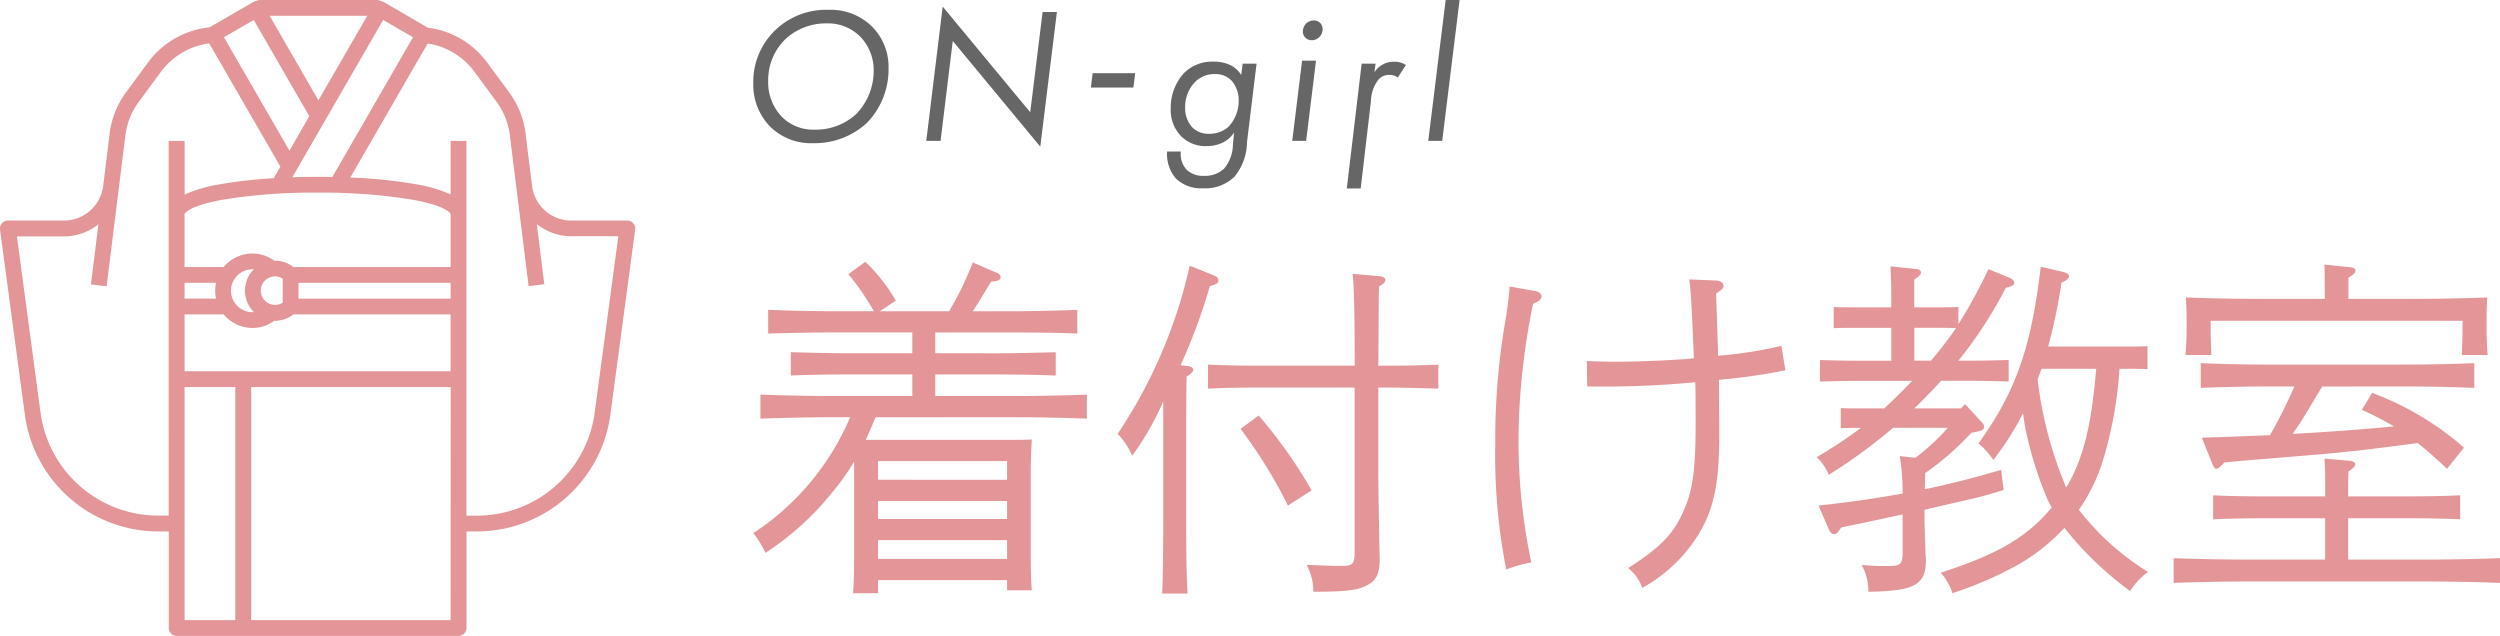 <svg xmlns="http://www.w3.org/2000/svg" width="157.254" height="40" viewBox="0 0 157.254 40">
  <g id="logo_ON-girl_kituke" transform="translate(-100.456 -71.078)">
    <path id="icon" d="M39.834,14.044a.5.5,0,0,0-.374-.17H35.934A2.489,2.489,0,0,1,33.468,11.7l-.41-3.31a5.478,5.478,0,0,0-1.024-2.57l-1.4-1.9a5.49,5.49,0,0,0-3.716-2.179l-.007,0L24.169.147A1.657,1.657,0,0,0,23.738,0H16.318A1.646,1.646,0,0,0,15.9.147L13.179,1.719A5.49,5.49,0,0,0,9.324,3.914l-1.4,1.9A5.478,5.478,0,0,0,6.9,8.385l-.41,3.31a2.488,2.488,0,0,1-2.466,2.179H.5A.5.5,0,0,0,0,14.437L1.566,26.1A8.476,8.476,0,0,0,9.94,33.428h.676V39.5a.5.5,0,0,0,.5.5H28.844a.5.5,0,0,0,.5-.5V33.428h.676A8.476,8.476,0,0,0,38.391,26.1l1.562-11.663a.5.5,0,0,0-.119-.393M24.1,1.257l1.88,1.086-5.074,8.789q-.46-.009-.93-.009c-.539,0-1.07.009-1.587.026Zm-1-.263-3.072,5.32L16.963.994Zm-7.139.263,3.493,6.051L18.207,9.479l-4.12-7.137Zm-5.352,7.61V32.434H9.94a7.479,7.479,0,0,1-7.389-6.465l-1.486-11.1H4.022a3.469,3.469,0,0,0,2.168-.761l-.47,3.78.987.123.833-6.7h0l.348-2.8a4.482,4.482,0,0,1,.838-2.1l1.4-1.9a4.492,4.492,0,0,1,3.034-1.782l4.476,7.752-.422.731a28.978,28.978,0,0,0-3.419.387,8.653,8.653,0,0,0-2.183.639V8.867ZM14.8,39.006H11.609V24.349H14.8V39.006m13.544,0H15.8V24.349h12.55Zm0-15.651H11.609V19.778h2.46a2.373,2.373,0,0,0,1.812.852,2.314,2.314,0,0,0,1.369-.452H17.3a1.873,1.873,0,0,0,1.152-.4h9.891ZM13.588,18.784H11.609V17.79h1.979a2.4,2.4,0,0,0,0,.994m2.384.849a1.348,1.348,0,0,1-.666-.127,1.345,1.345,0,0,1,0-2.438,1.364,1.364,0,0,1,.577-.131c.03,0,.059,0,.089,0a1.894,1.894,0,0,0,0,2.693m.432-1.346a.876.876,0,0,1,.516-.811.908.908,0,0,1,.384-.087.869.869,0,0,1,.478.145V19.04a.9.9,0,0,1-1.379-.753m11.943.5h-9.57V17.79h9.57Zm0-1.988h-9.89a1.871,1.871,0,0,0-1.205-.4,2.314,2.314,0,0,0-2.367-.229,2.346,2.346,0,0,0-.816.629h-2.46V13.458s.176-.487,2.364-.89a34.982,34.982,0,0,1,6.005-.451,34.979,34.979,0,0,1,6.005.451c2.188.4,2.364.886,2.364.89Zm9.059,9.173a7.479,7.479,0,0,1-7.389,6.465h-.676V8.867h-.994v3.362a8.652,8.652,0,0,0-2.183-.639,30.926,30.926,0,0,0-4.128-.424L26.9,2.737A4.491,4.491,0,0,1,29.832,4.5l1.4,1.9a4.484,4.484,0,0,1,.838,2.1l.348,2.8h0l.833,6.7.986-.123-.47-3.78a3.469,3.469,0,0,0,2.168.761h2.958Z" transform="translate(100.456 71.078)" fill="#e39597"/>
    <path id="txt" d="M17.073-15.812c1.356,0,3.244.044,4.444.089v-1.511c-1.133.044-3.044.089-4.444.089H11.984V-18.5h4.044c1.022,0,2.578.022,3.533.067V-19.9c-.956.022-2.511.067-3.533.067H11.984v-1.311h4.933c1.178,0,2.956.022,4,.067v-1.489c-1,.044-2.778.089-4,.089H14.34c.378-.578.556-.867,1.156-1.867.422-.022.6-.111.6-.267a.311.311,0,0,0-.2-.267l-1.556-.667a19.788,19.788,0,0,1-1.489,3.067H8.5l1-.667A10.805,10.805,0,0,0,7.584-25.59l-1.067.778a15.467,15.467,0,0,1,1.6,2.333H5.451c-1.133,0-3.067-.044-3.978-.089v1.489c.933-.022,2.889-.067,3.978-.067H10.54v1.311H6.451c-1.156,0-2.6-.044-3.556-.067v1.467c.956-.044,2.4-.067,3.556-.067H10.54v1.356H5.407c-1.267,0-3.289-.044-4.422-.089v1.511c1.2-.044,3.2-.089,4.422-.089H6.629A16.324,16.324,0,0,1,.54-8.523,6.178,6.178,0,0,1,1.3-7.279a17.974,17.974,0,0,0,4.2-3.8,15.482,15.482,0,0,0,1.378-1.933V-7.1c0,1.089-.022,1.844-.067,2.356H8.384v-.822H16.5v.644h1.556c-.044-.511-.067-1.267-.067-2.311v-5.222c0-.711.044-1.556.067-1.956-.489.022-.956.022-1.6.022H7.607c.222-.467.422-.956.622-1.422ZM16.5-6.9H8.384V-8.079H16.5Zm0-2.511H8.384v-1.133H16.5Zm0-2.467H8.384v-1.178H16.5Zm10.911-7.2a36.241,36.241,0,0,0,1.844-4.978c.467-.133.533-.2.533-.378,0-.133-.089-.222-.311-.311l-1.489-.6a31.1,31.1,0,0,1-4.533,10.578,4.467,4.467,0,0,1,.911,1.378,17.135,17.135,0,0,0,1.956-3.422v7.533c0,2.044-.022,3.556-.067,4.556h1.6c-.067-1.044-.089-2.489-.089-4.556v-5.289c0-2.844.022-3.378.022-3.8.289-.178.422-.311.422-.422,0-.133-.133-.222-.356-.244Zm12.444.022c.022-4.2.022-4.244.044-4.978.289-.178.4-.289.4-.422,0-.111-.133-.2-.333-.222l-1.733-.156c.089.644.133,2.578.133,5.778H32.251c-1,0-2.267-.022-3.111-.067v1.511c.911-.044,2.156-.067,3.111-.067h6.111V-7.368c0,.8-.111.911-.867.911-.267,0-.356,0-2.156-.067a3.38,3.38,0,0,1,.422,1.689c2.089,0,2.822-.089,3.444-.444.533-.289.733-.711.733-1.644,0-.222-.022-.578-.022-1-.044-2.289-.067-3.711-.067-4.844v-4.911h.667c.867,0,2.289.044,3.111.067v-1.511c-.778.044-2.2.067-3.111.067Zm-8.667,3.978a30.464,30.464,0,0,1,2.978,4.822l1.489-.956a29.866,29.866,0,0,0-3.333-4.711Zm30.089-3.089a35.686,35.686,0,0,0,4.178-.6L65.207-20.3a27.216,27.216,0,0,1-3.978.622L61.1-23.59c.356-.244.467-.333.467-.489,0-.178-.178-.311-.467-.333l-1.689-.067c.089.711.133,1.111.289,4.956-.867.111-3.489.222-5,.222-.444,0-1.067-.022-1.733-.044l.022,1.6h.4a61.135,61.135,0,0,0,6.4-.267c.022.6.022,1.333.022,2.622,0,2.822-.178,4.2-.756,5.467-.644,1.467-1.444,2.289-3.489,3.6a2.767,2.767,0,0,1,.889,1.244,9.576,9.576,0,0,0,3.533-3.356c1-1.667,1.333-3.244,1.311-6.756ZM48.118-24.034c-.067.733-.111,1.089-.222,1.844a44.3,44.3,0,0,0-.689,8.156,37.2,37.2,0,0,0,.689,7.8,8.182,8.182,0,0,1,1.578-.444,36.8,36.8,0,0,1-.8-8.2,43.722,43.722,0,0,1,.911-8.067c.422-.178.533-.289.533-.489,0-.133-.156-.267-.378-.311ZM76.5-16.368H73.562q.433-.4.867-.867c.289-.289.556-.578.822-.867H77.3c.644,0,1.578.022,2.2.044v-1.356c-.622.022-1.556.044-2.2.044H76.34a26.654,26.654,0,0,0,2.978-4.578c.467-.133.533-.178.533-.333,0-.111-.111-.222-.311-.311l-1.311-.533a32.667,32.667,0,0,1-1.889,3.467v-1.089c-.333.022-.911.022-1.333.022H73.562v-1.756c.311-.178.422-.311.422-.444s-.133-.2-.4-.222L72.073-25.3c.022.778.044,1.044.044,2.067v.511H69.829c-.444,0-1,0-1.333-.022v1.333c.333-.022.889-.022,1.333-.022h2.289v2.067H69.851c-.644,0-1.578-.022-2.222-.044v1.356c.644-.022,1.578-.044,2.222-.044h3.578c-.578.6-1.156,1.178-1.756,1.733H70.251c-.422,0-.978,0-1.311-.022v1.267c.311-.022.844-.022,1.267-.022A28.673,28.673,0,0,1,67.429-13.3a3.135,3.135,0,0,1,.756,1.111,33.887,33.887,0,0,0,4.044-2.956h3.444a13.743,13.743,0,0,1-2.044,1.889l-.978-.111a13.548,13.548,0,0,1,.178,2.356c-1.689.311-3.444.556-5.289.756l.667,1.533c.067.156.2.267.289.267.156,0,.289-.111.467-.422.622-.133,1.933-.4,3.867-.822v2.333c0,.822-.111.911-.956.911a14.328,14.328,0,0,1-1.622-.067,3.345,3.345,0,0,1,.422,1.689c2.911-.044,3.622-.422,3.622-2a2.1,2.1,0,0,0-.022-.311c-.022-.778-.067-1.956-.067-2.356V-9.99l.378-.089c2.733-.644,2.889-.622,4.6-1.156L79.029-12.5c-1.578.467-3.156.867-4.8,1.222,0-.356.022-.689.022-1.022a17.29,17.29,0,0,0,2.711-2.333l.2-.2c.644-.111.8-.2.8-.378,0-.089-.044-.156-.156-.289l-1.044-1.133Zm-2.933-3v-2.067h1.444c.356,0,.844,0,1.178.022a23.79,23.79,0,0,1-1.578,2.044Zm13.333.511c.422,0,1,0,1.333.022v-1.444c-.333.022-.911.022-1.333.022H81.984a35.012,35.012,0,0,0,.844-4.022c.333-.156.467-.267.467-.4s-.111-.2-.356-.267l-1.422-.333c-.6,5.111-1.556,7.822-3.911,11.111a5.78,5.78,0,0,1,.933,1.044,18.754,18.754,0,0,0,1.867-2.933,13.739,13.739,0,0,0,.267,1.489A22.915,22.915,0,0,0,82.007-10.5c.067.133.133.244.2.378-.111.133-.222.244-.333.378-1.489,1.622-3.267,2.622-6.644,3.711a3.628,3.628,0,0,1,.733,1.289,23.506,23.506,0,0,0,3.778-1.6,12.049,12.049,0,0,0,3.267-2.511A21.013,21.013,0,0,0,87.14-4.879a4.154,4.154,0,0,1,1.133-1.2A16.242,16.242,0,0,1,83.918-9.99a11.215,11.215,0,0,0,1.422-2.822,25,25,0,0,0,1.133-6.044Zm-1.889,0c-.244,2.556-.533,5.222-1.889,7.467a24.8,24.8,0,0,1-1.8-6.8c.067-.178.178-.467.244-.667Zm14.378-4.4H95.073c-1.533,0-3.267-.044-4.422-.089.044.8.044,1.2.044,1.689v.289c0,.422-.022,1.044-.067,1.644h1.622c-.022-.533-.044-1.267-.044-1.644v-.511h15.844v.511c0,.378-.022,1.111-.044,1.644h1.622c-.044-.6-.067-1.222-.067-1.644v-.289c0-.489,0-.889.044-1.689-1.156.044-2.889.089-4.422.089h-4.311V-24.59c.311-.178.444-.311.444-.444s-.133-.2-.422-.222l-1.533-.156c.022.289.022,1.089.022,1.422Zm5.4,5.511c1.178,0,2.978.044,4,.089v-1.556c-1.022.044-2.822.089-4,.089H95.562c-1.156,0-3.044-.044-3.978-.089v1.556c.933-.044,2.822-.089,3.978-.089h1.911a32.875,32.875,0,0,1-1.533,3.067c-1.356.044-2.778.111-4.289.156l.644,1.6c.111.267.178.356.267.356s.178-.067.311-.2l.2-.2c1.089-.111,1.467-.133,5.2-.444,2.289-.178,4.133-.4,6.956-.778.533.422,1.111.933,1.844,1.622L108.14-13.9a18.56,18.56,0,0,0-5.778-3.444l-.644,1.067a20.914,20.914,0,0,1,2.022,1.044c-2.111.2-4.244.356-6.378.467.689-.933,1.244-2,1.867-2.978ZM99.407-6.857H94.3c-1.289,0-3.244-.044-4.422-.089V-5.39c1.178-.044,3.133-.089,4.422-.089h11.689c1.311,0,3.267.044,4.422.089V-6.946c-1.156.044-3.111.089-4.422.089h-5.133v-2.6h3.956c.889,0,2.267.022,3.089.067V-10.9c-.822.044-2.2.067-3.089.067h-3.956v-.333c0-.644,0-.756.022-1.244.289-.178.422-.311.422-.444,0-.111-.133-.2-.4-.222l-1.533-.133c.044.756.044,1.044.044,2.044v.333H95.451c-.933,0-2.244-.022-3.089-.067V-9.39c.844-.044,2.156-.067,3.089-.067h3.956Z" transform="translate(147.303 113.134)" fill="#e39597"/>
    <path id="ON-girl" d="M-49.387-12.864a4.845,4.845,0,0,0,3.4-1.276,4.83,4.83,0,0,0,1.361-3.44,3.592,3.592,0,0,0-1.07-2.65,3.7,3.7,0,0,0-2.722-1.021,4.594,4.594,0,0,0-3.33,1.276,4.5,4.5,0,0,0-1.386,3.367,3.757,3.757,0,0,0,1.045,2.686A3.636,3.636,0,0,0-49.387-12.864Zm.875-7.535a2.872,2.872,0,0,1,2.1.826,3.033,3.033,0,0,1,.851,2.163,3.906,3.906,0,0,1-1.106,2.722,3.746,3.746,0,0,1-2.625.972,2.768,2.768,0,0,1-2.066-.826,3.142,3.142,0,0,1-.839-2.236,3.585,3.585,0,0,1,1.118-2.662A3.76,3.76,0,0,1-48.512-20.4Zm7.159,7.389.766-6.283,5.506,6.648,1.045-8.471h-.9l-.778,6.308-5.506-6.648-1.033,8.447Zm9.456-3.354h2.674l.109-.9h-2.674Zm9.456-.785a1.7,1.7,0,0,0-.632-.6,2.358,2.358,0,0,0-1.118-.243,2.491,2.491,0,0,0-1.872.741,3.227,3.227,0,0,0-.814,2.212,2.366,2.366,0,0,0,.632,1.714,2.169,2.169,0,0,0,1.665.644,2.286,2.286,0,0,0,.972-.219,1.8,1.8,0,0,0,.717-.632l-.073.729a2.4,2.4,0,0,1-.559,1.544,1.744,1.744,0,0,1-1.276.45,1.5,1.5,0,0,1-1.045-.352,1.438,1.438,0,0,1-.4-1.13v-.049h-.863v.073a2.335,2.335,0,0,0,.571,1.641,2.3,2.3,0,0,0,1.7.6,2.621,2.621,0,0,0,1.969-.729,3.5,3.5,0,0,0,.79-2.188l.6-4.922h-.875Zm-1.653-.061a1.383,1.383,0,0,1,1.057.425A1.867,1.867,0,0,1-22.6-15.57a2.4,2.4,0,0,1-.644,1.677,1.814,1.814,0,0,1-1.24.438,1.409,1.409,0,0,1-1.033-.4,1.744,1.744,0,0,1-.45-1.24,2.231,2.231,0,0,1,.656-1.653A1.708,1.708,0,0,1-24.095-17.21Zm5.481-.843-.62,5.044h.875l.62-5.044Zm.049-1.835a.523.523,0,0,0,.146.377.551.551,0,0,0,.413.17.651.651,0,0,0,.486-.207.665.665,0,0,0,.194-.486.54.54,0,0,0-.158-.4.513.513,0,0,0-.389-.146.664.664,0,0,0-.523.231A.713.713,0,0,0-18.565-19.889Zm2.763,9.871h.875l.64-5.466a2.335,2.335,0,0,1,.5-1.41.907.907,0,0,1,.668-.267.82.82,0,0,1,.523.17l.51-.79a1.3,1.3,0,0,0-.741-.207,1.414,1.414,0,0,0-.729.182,1.411,1.411,0,0,0-.51.486l.073-.547h-.875ZM-9.583-21.87l-1.094,8.86H-9.8l1.094-8.86Z" transform="translate(200.973 92.948)" fill="#666"/>
  </g>
</svg>
